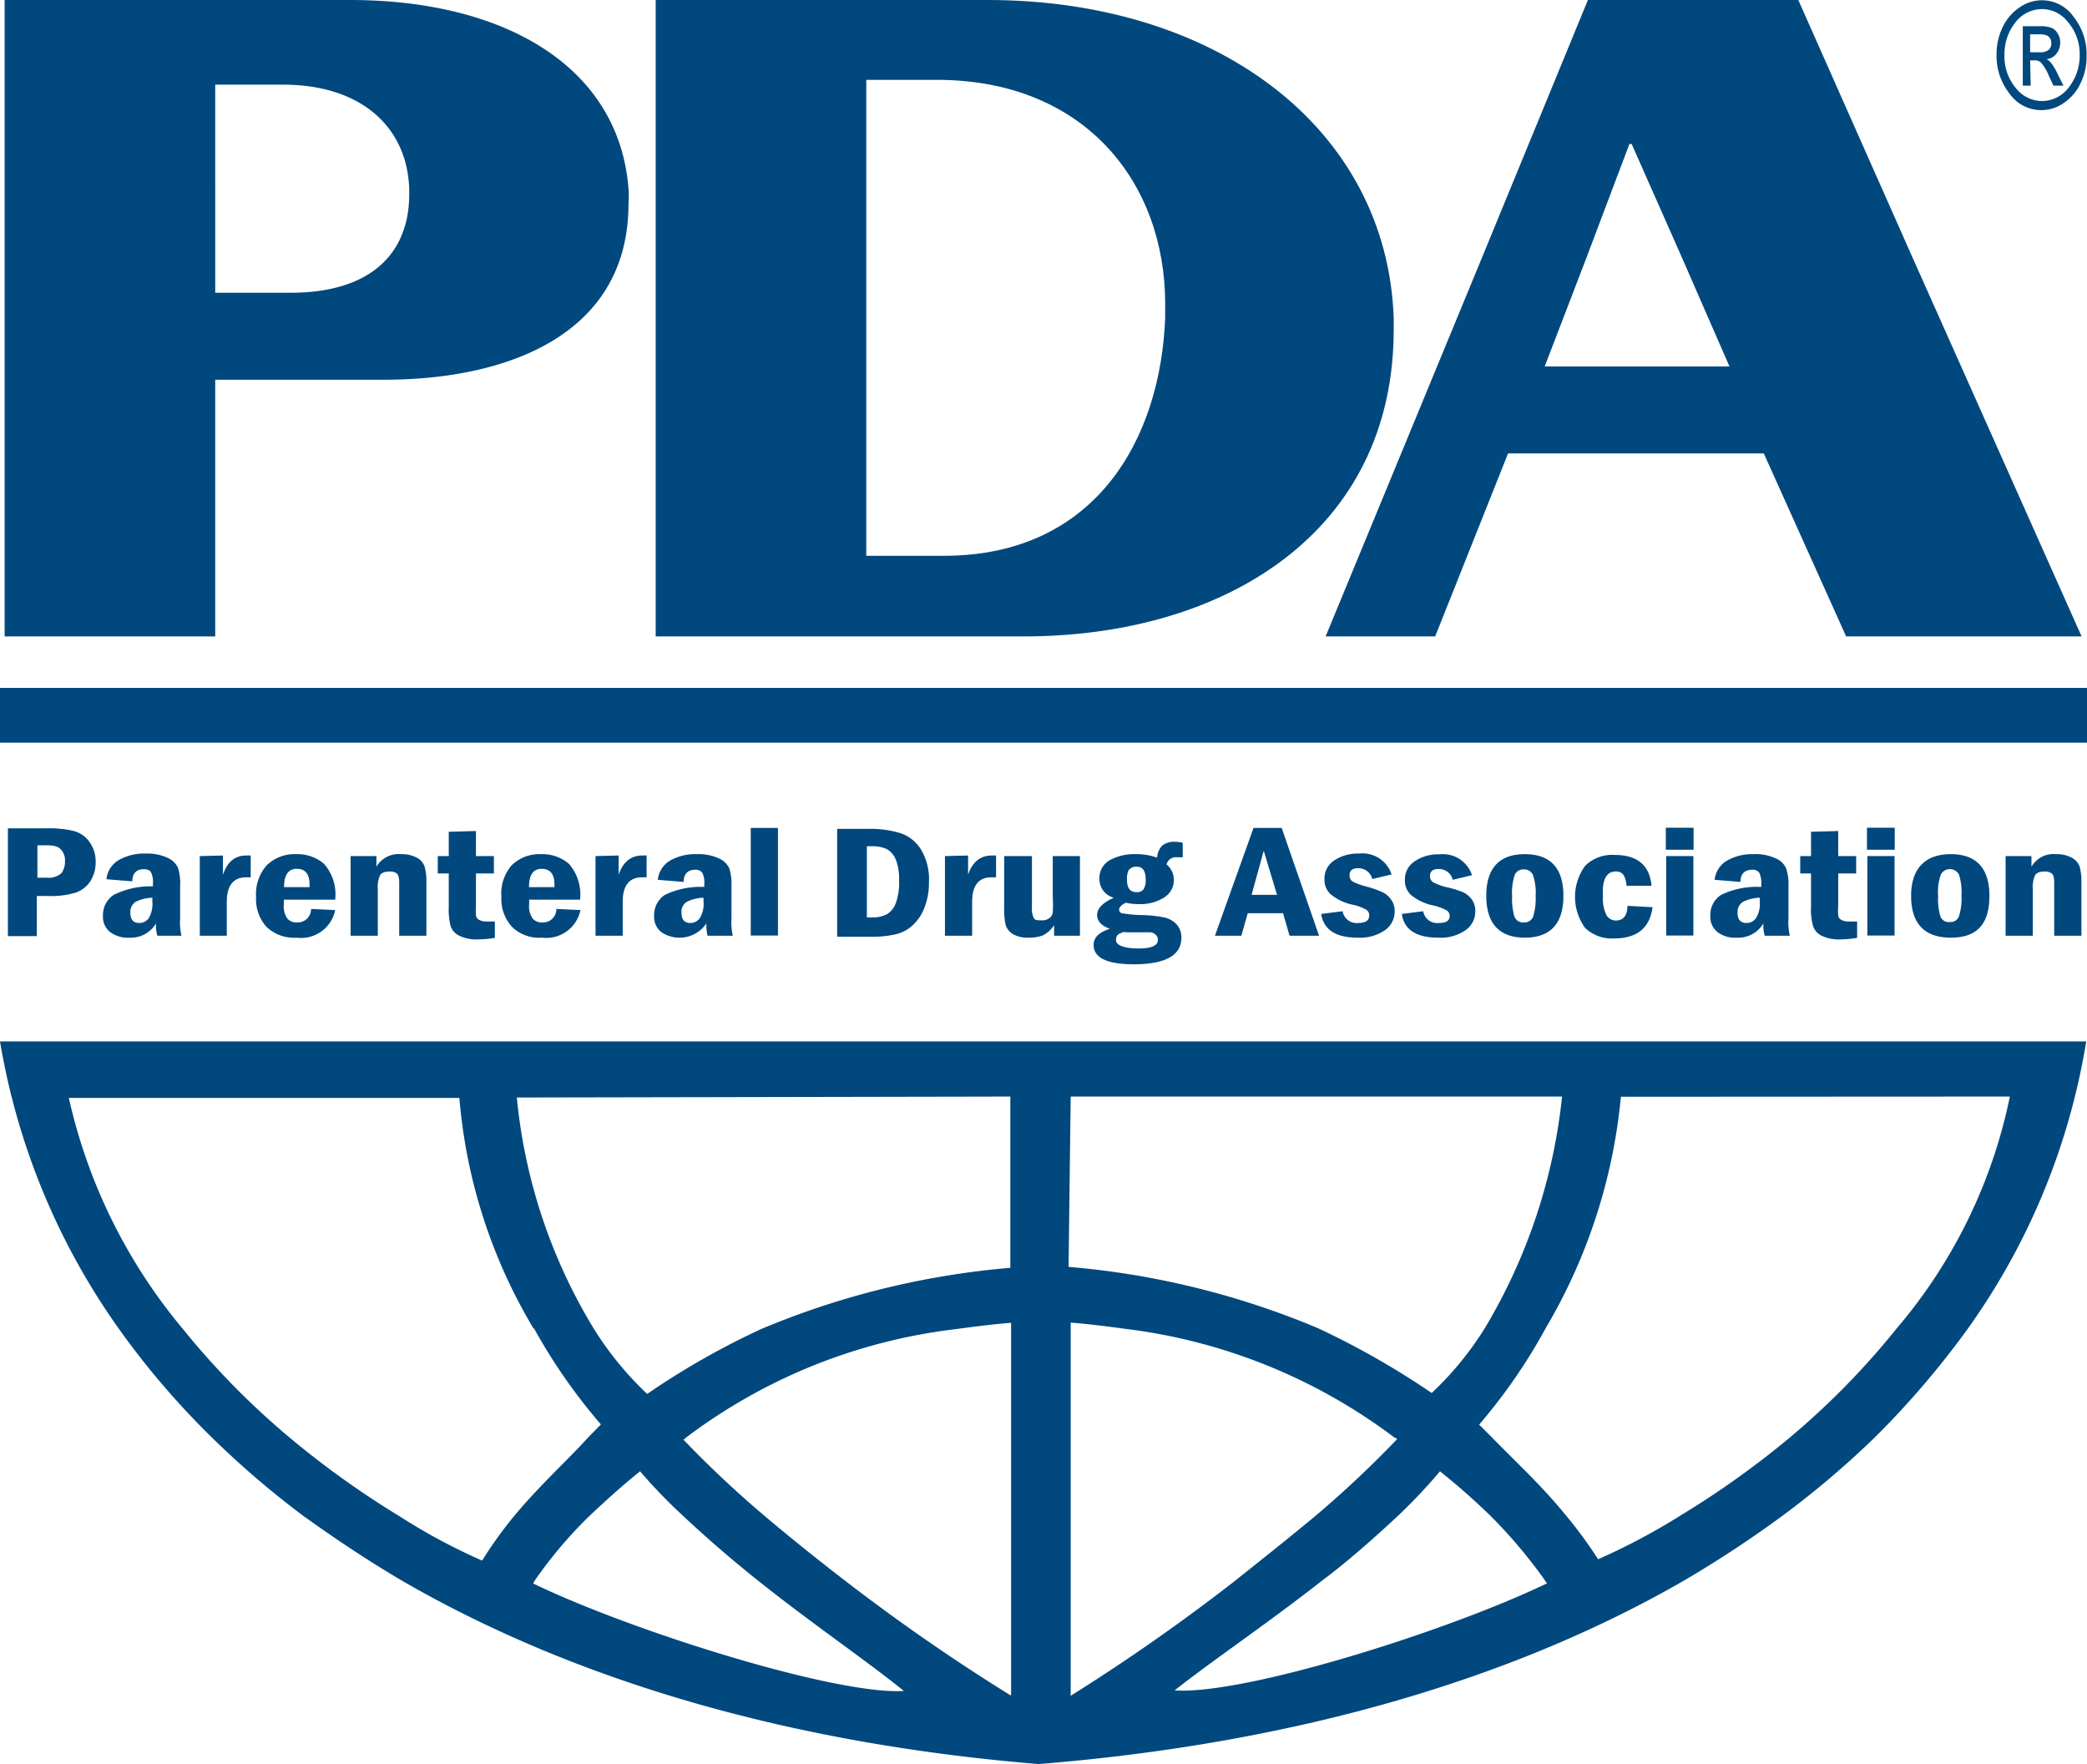 <svg xmlns="http://www.w3.org/2000/svg" viewBox="0 0 108.22 91.47"><defs><style>.cls-1{fill:#00487e;}</style></defs><g id="Layer_2" data-name="Layer 2"><g id="Layer_2-2" data-name="Layer 2"><path class="cls-1" d="M11.16,19.69h8.76c6.3,0,12.67-2.28,12.67-9.13a4.84,4.84,0,0,0,0-.78C32.1,3.49,26.22,0,18.14,0H.24V33H11.16Zm0-15.3h3.53c3.94,0,6.41,2.11,6.53,5.39v.29c0,3.08-2,5.11-6.16,5.11h-3.9V4.39Z"/><path class="cls-1" d="M72.27,17.09v-.61C71.91,6.58,63,0,51.21,0H34V33H53.08C63.51,33,72.27,27.6,72.27,17.09ZM44.92,28.82V4.14h3.65c7.71,0,11.85,5.36,11.85,11.61v.73c-.24,6.29-3.61,12.34-11.48,12.34Z"/><path class="cls-1" d="M74.42,33l3.78-9.49H91.46L95.73,33h12.21l-8.8-19.72L93.25,0H82.34L76.9,13.23,68.74,33ZM84.49,7.47h.12l2.55,5.76L89.68,19H80.1l2.2-5.73Z"/><rect class="cls-1" y="35.67" width="108.22" height="2.84"/><path class="cls-1" d="M6.17,68.91A42,42,0,0,0,11,74.55a46.81,46.81,0,0,0,4.74,4.06c1.63,1.17,3.33,2.31,5.12,3.36,8.84,5.12,20,8.44,33,9.5,13.23-1.06,24.55-4.38,33.44-9.5a59.36,59.36,0,0,0,5.11-3.36,47.45,47.45,0,0,0,4.79-4.06,45.62,45.62,0,0,0,4.83-5.64A35.35,35.35,0,0,0,108.18,54H0A35.9,35.9,0,0,0,6.17,68.91ZM27.63,82.1c.05,0,.05-.08.09-.13a22.61,22.61,0,0,1,2.84-3.36c1-.94,1.82-1.67,2.63-2.32a27.26,27.26,0,0,0,2.24,2.32C36.68,79.78,38,80.92,39.36,82c2.76,2.2,5.56,4.1,7.51,5.68C43.38,87.9,32.83,84.61,27.63,82.1Zm24.76,5.8A102.06,102.06,0,0,1,43.87,82c-1.42-1.09-2.84-2.23-4.18-3.36a55.81,55.81,0,0,1-4.26-4s.08,0,.12-.08a28.8,28.8,0,0,1,14-5.64c.89-.12,1.86-.25,2.88-.33V87.9Zm27.83-5.8C75,84.61,64.48,87.9,60.91,87.65c2-1.58,4.83-3.48,7.63-5.68,1.34-1,2.68-2.19,3.94-3.36a28.31,28.31,0,0,0,2.19-2.32c.81.65,1.66,1.38,2.63,2.32A26.06,26.06,0,0,1,80.15,82S80.19,82.06,80.22,82.1Zm24-25.24a26.8,26.8,0,0,1-5.85,12,40.43,40.43,0,0,1-5.56,5.68,46.62,46.62,0,0,1-5.6,4,33.45,33.45,0,0,1-4.34,2.31,23.11,23.11,0,0,0-1.7-2.31c-1.3-1.59-2.6-2.76-3.86-4.06l-.61-.61a28.92,28.92,0,0,0,3.45-5,28.86,28.86,0,0,0,3.9-12Zm-48.7,0H81a29.27,29.27,0,0,1-4,12,16.71,16.71,0,0,1-2.76,3.37,42.12,42.12,0,0,0-5.92-3.37,42.51,42.51,0,0,0-12.91-3.17Zm0,11.72c1,.08,2,.21,2.88.33a29,29,0,0,1,13.92,5.64s.08,0,.12.08a55.81,55.81,0,0,1-4.26,4C66.84,79.74,65.41,80.88,64,82a101.69,101.69,0,0,1-8.48,5.93V68.58ZM52.39,56.86v8.88a42.51,42.51,0,0,0-12.91,3.17,39.93,39.93,0,0,0-5.92,3.37,17.05,17.05,0,0,1-2.76-3.37,28.19,28.19,0,0,1-4-12Zm-24.71,12a29.4,29.4,0,0,0,3.48,5l-.6.61C29.3,75.85,28,77,26.66,78.61A21.59,21.59,0,0,0,25,80.92a30.77,30.77,0,0,1-4.3-2.31,46.62,46.62,0,0,1-5.6-4,40.69,40.69,0,0,1-5.6-5.68,28.24,28.24,0,0,1-5.93-12H23.82A27.73,27.73,0,0,0,27.68,68.91Z"/><path class="cls-1" d="M2.47,46.46a4.47,4.47,0,0,0,1.47-.18,1.49,1.49,0,0,0,.74-.58,1.8,1.8,0,0,0,.28-1,1.73,1.73,0,0,0-.34-1.07,1.45,1.45,0,0,0-.83-.55,5.48,5.48,0,0,0-1.38-.13h-2v5.59h1.5V46.46Zm-.53-2.63h.47a1.66,1.66,0,0,1,.5.06.58.58,0,0,1,.32.25.82.82,0,0,1,.14.52,1,1,0,0,1-.18.61,1,1,0,0,1-.78.24H1.94Z"/><path class="cls-1" d="M5.9,46.4a1.24,1.24,0,0,0-.56,1.08,1,1,0,0,0,.37.85,1.54,1.54,0,0,0,1,.29,1.51,1.51,0,0,0,1.38-.74,1.89,1.89,0,0,0,.07.64H9.41a3.14,3.14,0,0,1-.07-.92V45.94A2.63,2.63,0,0,0,9.23,45a1.05,1.05,0,0,0-.54-.52,2.49,2.49,0,0,0-1.14-.22,2.64,2.64,0,0,0-1.38.33,1.3,1.3,0,0,0-.65,1l1.34.11c0-.42.23-.63.58-.63.2,0,.33.05.39.16a1.13,1.13,0,0,1,.1.58v.15A4.27,4.27,0,0,0,5.9,46.4Zm2,.35a1.44,1.44,0,0,1-.2.88.61.61,0,0,1-.47.23c-.31,0-.47-.17-.47-.53a.62.62,0,0,1,.26-.56,2,2,0,0,1,.88-.22Z"/><path class="cls-1" d="M10.36,44.39v4.13h1.4V46.75c0-.84.35-1.26,1-1.26H13V44.36l-.24,0q-.87,0-1.2,1v-1Z"/><path class="cls-1" d="M17.38,46.65a2.39,2.39,0,0,0-.58-1.86,2.12,2.12,0,0,0-1.44-.5,2.06,2.06,0,0,0-1.52.57,2.23,2.23,0,0,0-.56,1.65,2.14,2.14,0,0,0,.53,1.54,2.06,2.06,0,0,0,1.57.57,1.8,1.8,0,0,0,2-1.43l-1.25-.06a.69.69,0,0,1-.73.7.63.63,0,0,1-.49-.19,1.09,1.09,0,0,1-.19-.76v-.23Zm-2-1.6c.45,0,.67.27.67.81V46H14.73Q14.73,45.05,15.39,45.05Z"/><path class="cls-1" d="M18.18,44.39v4.13h1.41V46.09a1.45,1.45,0,0,1,.12-.71c.08-.13.25-.19.51-.19a.54.54,0,0,1,.35.1c.09.06.13.23.13.51v2.72h1.41V45.8a3,3,0,0,0-.09-.86.84.84,0,0,0-.41-.47,1.69,1.69,0,0,0-.82-.18,1.33,1.33,0,0,0-1.27.65v-.55Z"/><path class="cls-1" d="M23.27,43.13v1.26H22.7v.9h.57V47a3.66,3.66,0,0,0,.09,1,.87.87,0,0,0,.44.51,2,2,0,0,0,1,.2,5.5,5.5,0,0,0,.86-.08v-.85h-.4a.79.79,0,0,1-.43-.09.35.35,0,0,1-.15-.21,5.42,5.42,0,0,1,0-.55V45.29h.93v-.9h-.93v-1.3Z"/><path class="cls-1" d="M30.08,46.65a2.43,2.43,0,0,0-.58-1.86,2.12,2.12,0,0,0-1.44-.5,2.06,2.06,0,0,0-1.52.57A2.23,2.23,0,0,0,26,46.51a2.14,2.14,0,0,0,.54,1.54,2,2,0,0,0,1.56.57,1.81,1.81,0,0,0,2-1.43l-1.25-.06a.69.69,0,0,1-.74.7.62.62,0,0,1-.48-.19,1.09,1.09,0,0,1-.19-.76v-.23Zm-2-1.6c.45,0,.67.27.67.81V46H27.43Q27.43,45.05,28.09,45.05Z"/><path class="cls-1" d="M30.88,44.39v4.13h1.41V46.75c0-.84.35-1.26,1-1.26h.24V44.36l-.24,0c-.58,0-1,.35-1.21,1v-1Z"/><path class="cls-1" d="M34.48,46.4a1.24,1.24,0,0,0-.56,1.08,1,1,0,0,0,.37.85,1.68,1.68,0,0,0,2.34-.45,2.29,2.29,0,0,0,.06.64H38a3.14,3.14,0,0,1-.07-.92V45.94a2.9,2.9,0,0,0-.11-.91,1.09,1.09,0,0,0-.54-.52,2.49,2.49,0,0,0-1.14-.22,2.67,2.67,0,0,0-1.39.33,1.32,1.32,0,0,0-.64,1l1.34.11c0-.42.23-.63.58-.63a.42.42,0,0,1,.39.16,1.13,1.13,0,0,1,.1.58v.15A4.27,4.27,0,0,0,34.48,46.4Zm2,.35a1.36,1.36,0,0,1-.21.88.59.59,0,0,1-.46.23c-.32,0-.47-.17-.47-.53a.6.6,0,0,1,.26-.56,2,2,0,0,1,.88-.22Z"/><rect class="cls-1" x="38.93" y="42.93" width="1.41" height="5.58"/><path class="cls-1" d="M47.3,48a2.35,2.35,0,0,0,.63-.92,3.47,3.47,0,0,0,.24-1.33,3,3,0,0,0-.4-1.68,2,2,0,0,0-1.05-.86,5.28,5.28,0,0,0-1.7-.23H43.41v5.59H45.2a5.17,5.17,0,0,0,1.22-.12A1.9,1.9,0,0,0,47.3,48ZM46,47.4a1.59,1.59,0,0,1-.8.17h-.25V43.88h.25a1.79,1.79,0,0,1,.77.14,1.1,1.1,0,0,1,.47.52,2.72,2.72,0,0,1,.18,1.11,3.07,3.07,0,0,1-.17,1.18A1.11,1.11,0,0,1,46,47.4Z"/><path class="cls-1" d="M49,44.39v4.13h1.41V46.75c0-.84.34-1.26,1-1.26h.24V44.36l-.24,0c-.58,0-1,.35-1.21,1v-1Z"/><path class="cls-1" d="M52.07,44.39v2.7a3.68,3.68,0,0,0,.08.88.87.87,0,0,0,.38.47,1.57,1.57,0,0,0,.83.18,2.1,2.1,0,0,0,.7-.11,1.47,1.47,0,0,0,.6-.54v.55H56V44.39H54.59v2.12a6.65,6.65,0,0,1,0,.8.43.43,0,0,1-.18.3.62.62,0,0,1-.42.11c-.2,0-.33,0-.39-.13a1.08,1.08,0,0,1-.09-.54V44.39Z"/><path class="cls-1" d="M56.71,49c0,.66.69,1,2.08,1,1.64,0,2.47-.46,2.47-1.38a1,1,0,0,0-.26-.7,1.23,1.23,0,0,0-.63-.35,6.62,6.62,0,0,0-1.15-.12,6.77,6.77,0,0,1-1-.09c-.12,0-.19-.1-.19-.2s.12-.25.35-.35a3.09,3.09,0,0,0,.66.07,2.31,2.31,0,0,0,1.32-.34,1.06,1.06,0,0,0,.13-1.72.5.5,0,0,1,.54-.37l.3,0V43.7a1.48,1.48,0,0,0-.39-.05,1,1,0,0,0-.67.19,1,1,0,0,0-.27.63,3.22,3.22,0,0,0-1.08-.18,2.67,2.67,0,0,0-1.39.32,1.06,1.06,0,0,0-.52.94,1,1,0,0,0,.75,1q-.87.38-.87.9c0,.31.22.55.66.71C57,48.34,56.71,48.6,56.71,49Zm1.84-3.9a.46.46,0,0,1,.4-.16c.3,0,.46.22.46.66a.92.92,0,0,1-.11.51.41.41,0,0,1-.36.15c-.34,0-.5-.21-.5-.63A1,1,0,0,1,58.55,45.07Zm-.23,3.24.63,0c.36,0,.59,0,.71,0a.49.49,0,0,1,.27.13.33.33,0,0,1,.11.27c0,.29-.33.44-1,.44s-1.17-.14-1.17-.43S58,48.42,58.32,48.31Z"/><path class="cls-1" d="M66.53,47.35l.34,1.17H68.4l-1.94-5.59H65l-2,5.59h1.37l.33-1.17Zm-1-3.24.69,2.29H64.9Z"/><path class="cls-1" d="M70.43,47.86a.74.74,0,0,1-.81-.61l-1.11.14q.19,1.23,1.89,1.23a2.28,2.28,0,0,0,1.42-.39,1.19,1.19,0,0,0,.5-1,1,1,0,0,0-.19-.59,1.1,1.1,0,0,0-.45-.38,5.35,5.35,0,0,0-.86-.3,3.24,3.24,0,0,1-.68-.25.36.36,0,0,1-.16-.32c0-.25.14-.37.44-.37a.74.74,0,0,1,.74.56l1-.24a1.59,1.59,0,0,0-1.7-1.08,2.17,2.17,0,0,0-1.28.36,1.12,1.12,0,0,0-.5,1,1,1,0,0,0,.32.75,2.64,2.64,0,0,0,1.19.55,2.7,2.7,0,0,1,.64.24.34.34,0,0,1,.17.31Q71,47.86,70.43,47.86Z"/><path class="cls-1" d="M74.6,47.86a.73.73,0,0,1-.8-.61l-1.11.14q.18,1.23,1.89,1.23A2.27,2.27,0,0,0,76,48.23a1.19,1.19,0,0,0,.5-1,1,1,0,0,0-.18-.59,1.19,1.19,0,0,0-.46-.38A5.16,5.16,0,0,0,75,46a3,3,0,0,1-.68-.25.37.37,0,0,1-.17-.32c0-.25.15-.37.44-.37a.73.73,0,0,1,.74.56l1-.24a1.59,1.59,0,0,0-1.7-1.08,2.14,2.14,0,0,0-1.27.36,1.12,1.12,0,0,0-.51,1,1,1,0,0,0,.32.75,2.68,2.68,0,0,0,1.2.55,2.9,2.9,0,0,1,.64.24.34.34,0,0,1,.16.31Q75.17,47.86,74.6,47.86Z"/><path class="cls-1" d="M81.07,46.45c0-1.44-.68-2.16-2-2.16s-2,.72-2,2.16.68,2.17,2,2.17S81.07,47.9,81.07,46.45Zm-2.54,1.08a3.26,3.26,0,0,1-.12-1.07,2.89,2.89,0,0,1,.14-1.11.49.49,0,0,1,.47-.27.49.49,0,0,1,.47.29,2.84,2.84,0,0,1,.14,1.09,3.2,3.2,0,0,1-.13,1.07.48.48,0,0,1-.48.3A.48.48,0,0,1,78.53,47.53Z"/><path class="cls-1" d="M83.78,45.19a.46.46,0,0,1,.41.18,1.25,1.25,0,0,1,.15.56l1.3,0c-.1-1.07-.74-1.6-1.92-1.6a2,2,0,0,0-1.52.56,2.73,2.73,0,0,0,0,3.23,2,2,0,0,0,1.49.54c1.2,0,1.86-.54,2-1.62l-1.3-.07c0,.51-.23.76-.58.76a.56.56,0,0,1-.51-.28,2,2,0,0,1-.18-1C83.07,45.6,83.31,45.19,83.78,45.19Z"/><rect class="cls-1" x="86.38" y="42.92" width="1.44" height="1.14"/><rect class="cls-1" x="86.4" y="44.39" width="1.41" height="4.12"/><path class="cls-1" d="M89.25,46.4a1.22,1.22,0,0,0-.56,1.08,1,1,0,0,0,.37.85,1.49,1.49,0,0,0,1,.29,1.51,1.51,0,0,0,1.38-.74,1.89,1.89,0,0,0,.07.64h1.3a3.14,3.14,0,0,1-.07-.92V45.94a2.58,2.58,0,0,0-.12-.91,1,1,0,0,0-.54-.52,2.42,2.42,0,0,0-1.13-.22,2.67,2.67,0,0,0-1.39.33,1.33,1.33,0,0,0-.65,1l1.34.11c0-.42.23-.63.59-.63a.42.42,0,0,1,.39.16,1.25,1.25,0,0,1,.1.58v.15A4.27,4.27,0,0,0,89.25,46.4Zm2,.35a1.36,1.36,0,0,1-.21.88.59.59,0,0,1-.47.23c-.31,0-.47-.17-.47-.53a.61.61,0,0,1,.27-.56,2,2,0,0,1,.88-.22Z"/><path class="cls-1" d="M93.91,43.13v1.26h-.56v.9h.56V47a3.2,3.2,0,0,0,.1,1,.85.85,0,0,0,.43.51,2,2,0,0,0,1,.2,5.61,5.61,0,0,0,.86-.08v-.85h-.4a.76.76,0,0,1-.43-.09.28.28,0,0,1-.15-.21,3.44,3.44,0,0,1,0-.55V45.29h.93v-.9h-.93v-1.3Z"/><rect class="cls-1" x="96.83" y="44.39" width="1.41" height="4.12"/><rect class="cls-1" x="96.81" y="42.92" width="1.44" height="1.14"/><path class="cls-1" d="M103.16,46.45c0-1.44-.69-2.16-2-2.16s-2.06.72-2.06,2.16.69,2.17,2.06,2.17S103.16,47.9,103.16,46.45Zm-2.54,1.08a3.26,3.26,0,0,1-.12-1.07,2.7,2.7,0,0,1,.14-1.11.53.53,0,0,1,.94,0,2.9,2.9,0,0,1,.13,1.09,3,3,0,0,1-.13,1.07.46.46,0,0,1-.47.3A.47.47,0,0,1,100.62,47.53Z"/><path class="cls-1" d="M104,44.39v4.13h1.41V46.09a1.45,1.45,0,0,1,.12-.71c.08-.13.25-.19.51-.19a.56.56,0,0,1,.35.1c.09.06.13.23.13.51v2.72h1.41V45.8a3,3,0,0,0-.09-.86.83.83,0,0,0-.42-.47,1.62,1.62,0,0,0-.81-.18,1.32,1.32,0,0,0-1.27.65v-.55Z"/><path class="cls-1" d="M105.89,5.71A2,2,0,0,0,107,5.35a2.51,2.51,0,0,0,.87-1,3.17,3.17,0,0,0,.33-1.47,3.12,3.12,0,0,0-.67-2,2,2,0,0,0-2.8-.5,2.54,2.54,0,0,0-.87,1,3.24,3.24,0,0,0-.33,1.47,3.14,3.14,0,0,0,.67,2A2,2,0,0,0,105.89,5.71Zm-1.42-4.5a1.76,1.76,0,0,1,1.42-.74,1.71,1.71,0,0,1,1.33.66,2.53,2.53,0,0,1,.62,1.73,2.65,2.65,0,0,1-.54,1.64,1.76,1.76,0,0,1-1.41.74,1.73,1.73,0,0,1-1.34-.65,2.54,2.54,0,0,1-.61-1.73A2.65,2.65,0,0,1,104.47,1.21Z"/><path class="cls-1" d="M105.27,3.13h.24a.45.45,0,0,1,.33.12,2.45,2.45,0,0,1,.41.7l.23.49H107l-.3-.6a2.93,2.93,0,0,0-.36-.6.62.62,0,0,0-.22-.17.73.73,0,0,0,.51-.28.9.9,0,0,0,.2-.59.8.8,0,0,0-.13-.46.62.62,0,0,0-.31-.29,1.58,1.58,0,0,0-.63-.09h-.87V4.44h.41Zm0-1.35h.46a1.1,1.1,0,0,1,.39.05.43.43,0,0,1,.18.15.46.46,0,0,1,.07.26.45.45,0,0,1-.14.35.72.72,0,0,1-.47.12h-.49Z"/></g></g></svg>